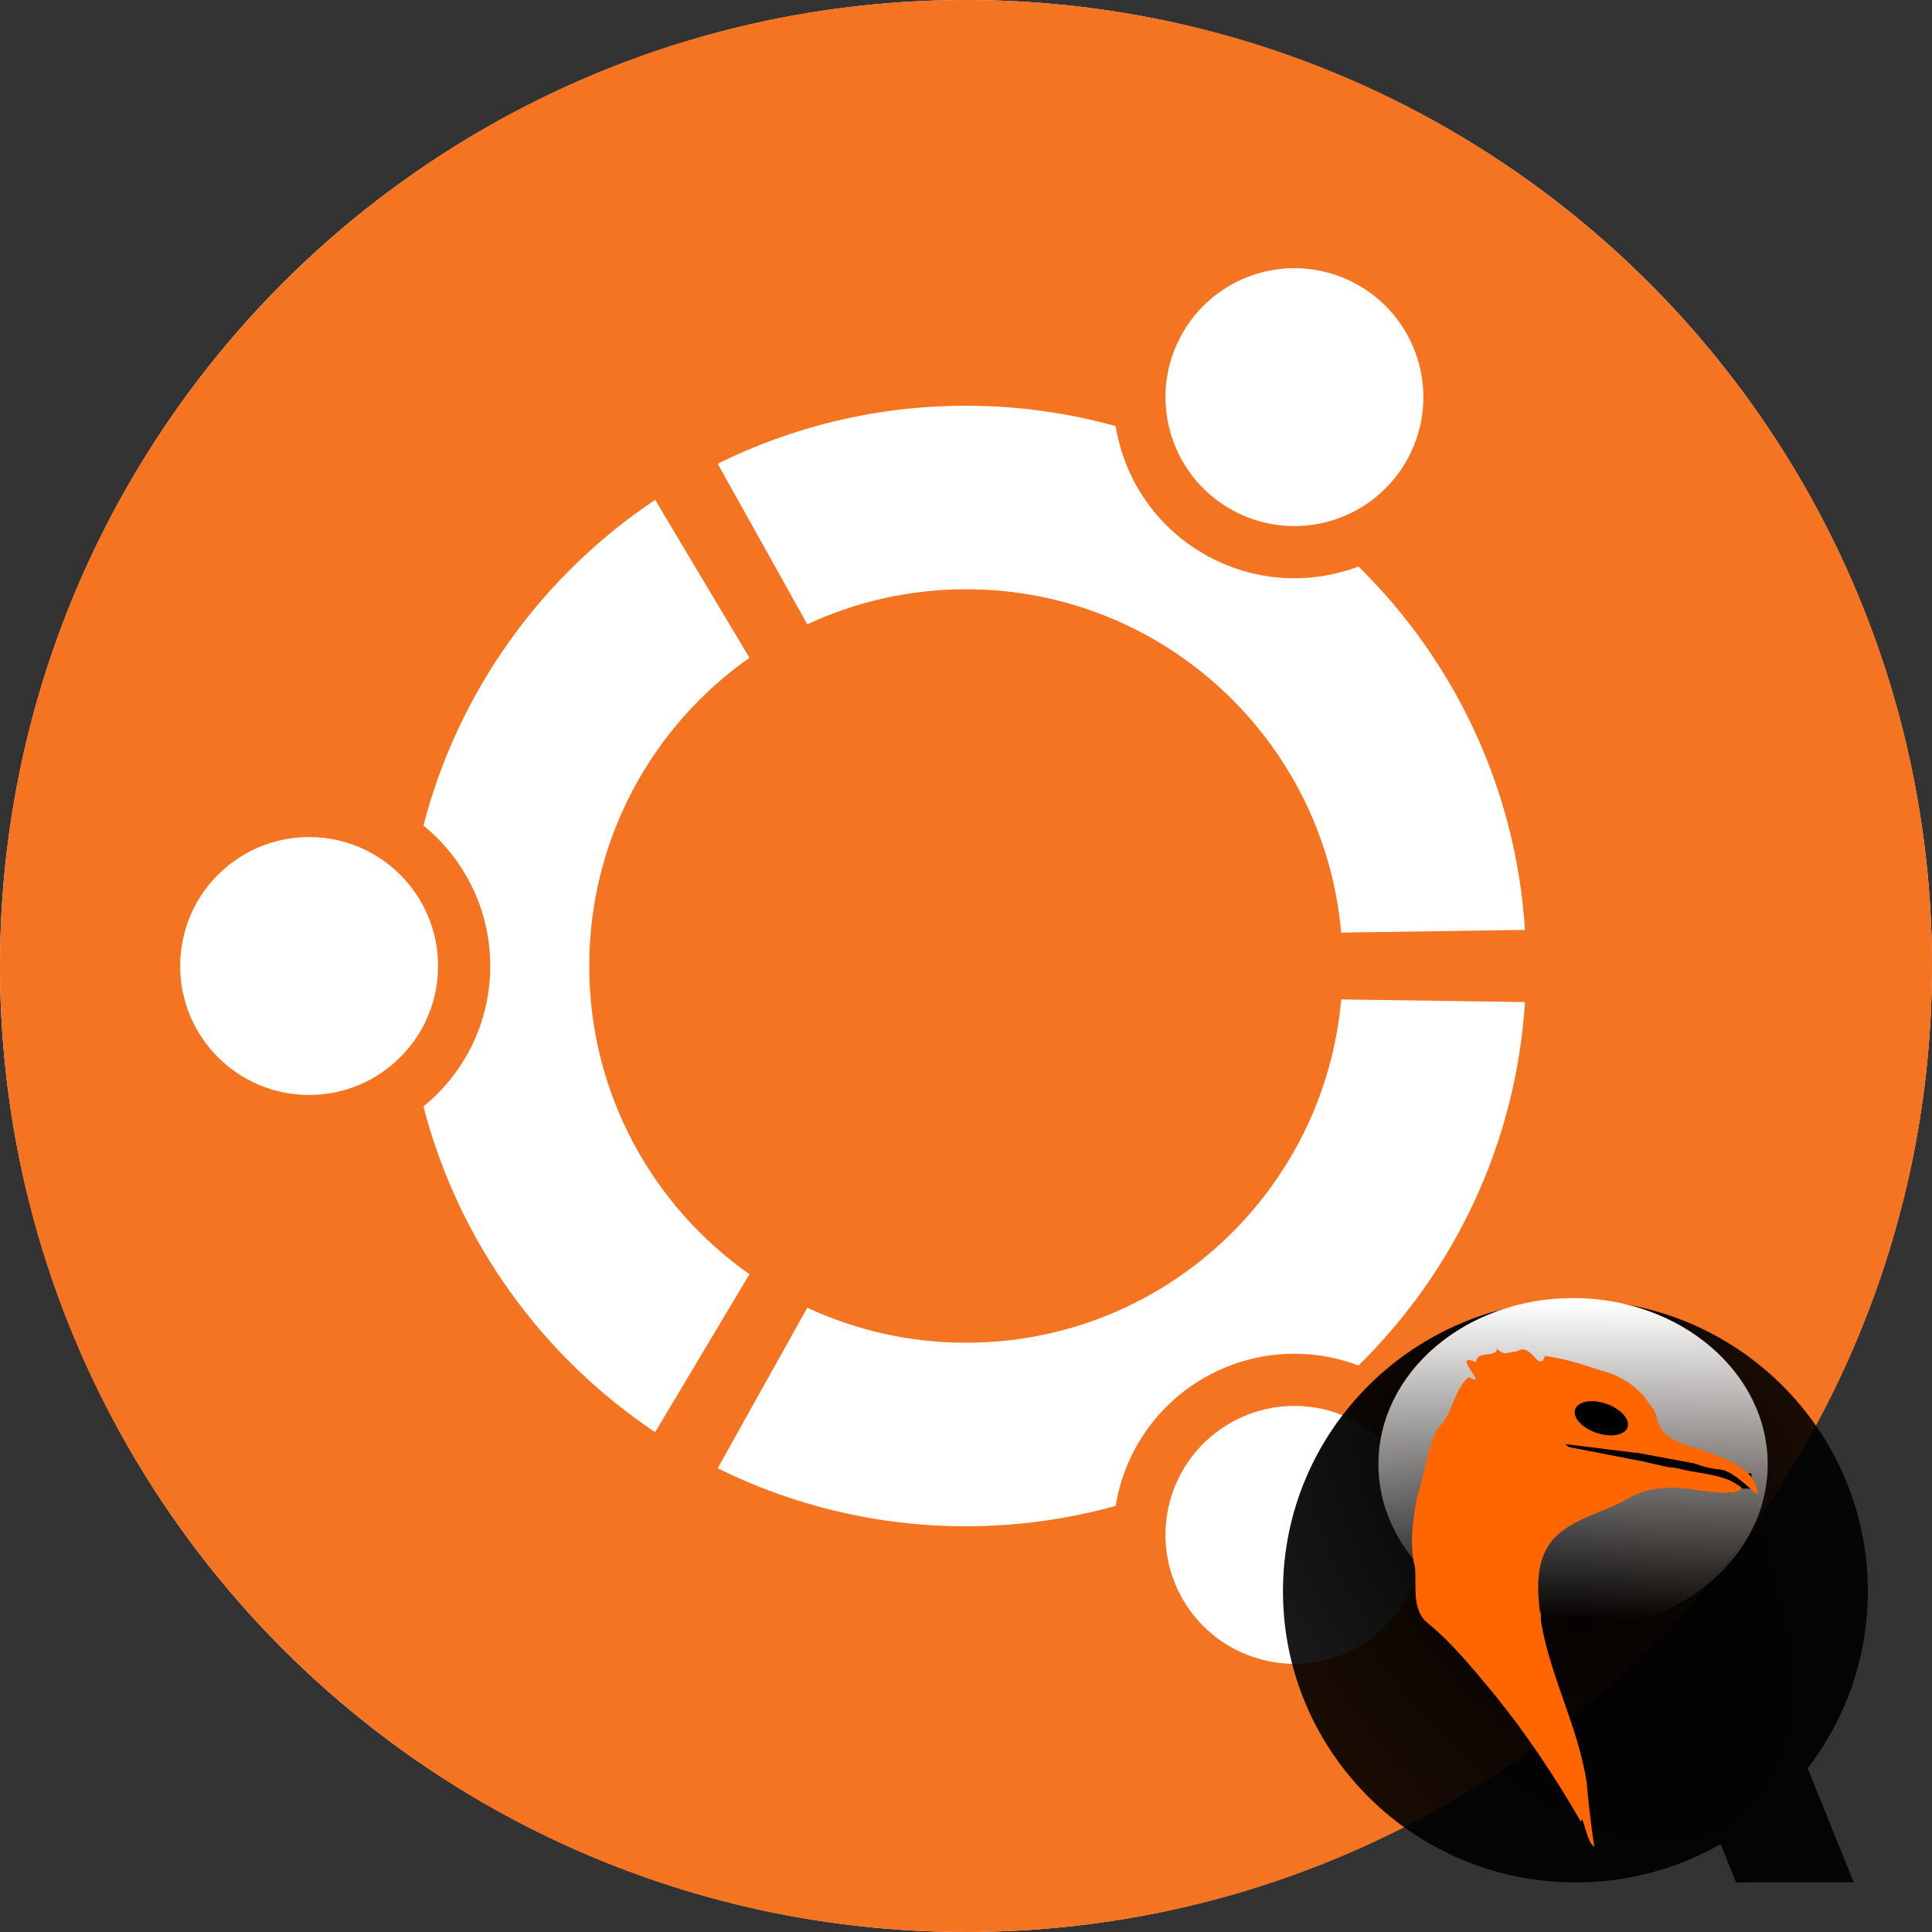 <svg width="512" height="512" viewBox="0 0 512 512" fill="none" xmlns="http://www.w3.org/2000/svg">
<rect x="0" y="0" width="512" height="512" fill="#333333" stroke="none"/>
<circle cx="256" cy="256" r="256" fill="white"/>
<path d="M512 256.002C512 397.381 397.382 511.998 255.995 511.998C114.611 511.998 0 397.381 0 256.002C0 114.613 114.611 0 255.995 0C397.382 0 512 114.613 512 256.002Z" fill="#F47421"/>
<path d="M325.947 134.832C342.293 144.272 363.19 138.673 372.623 122.332C382.061 105.984 376.467 85.089 360.119 75.651C343.775 66.216 322.88 71.814 313.442 88.161C304.007 104.503 309.604 125.397 325.947 134.832V134.832ZM255.997 355.838C240.968 355.838 226.725 352.496 213.94 346.549L190.192 389.107C210.029 398.929 232.362 404.479 255.997 404.479C269.743 404.479 283.033 402.574 295.664 399.077C297.898 385.35 306.049 372.698 319.044 365.194C332.016 357.705 347.029 356.963 360.024 361.874C385.296 337.024 401.741 303.215 404.135 265.563L355.425 264.854C350.942 315.855 308.156 355.838 255.997 355.838ZM255.997 156.159C308.156 156.159 350.942 196.15 355.425 247.145L404.135 246.434C401.738 208.786 385.293 174.976 360.017 150.128C347.024 155.036 332.013 154.292 319.039 146.801C306.046 139.3 297.897 126.65 295.662 112.921C283.033 109.427 269.743 107.521 255.997 107.521C232.362 107.521 210.031 113.069 190.195 122.895L213.942 165.448C226.725 159.5 240.968 156.159 255.997 156.159V156.159ZM156.16 255.998C156.16 222.22 172.946 192.387 198.612 174.321L173.626 132.463C143.716 152.448 121.465 182.996 112.224 218.779C123.02 227.578 129.918 240.979 129.918 256.002C129.918 271.023 123.019 284.423 112.222 293.221C121.462 329.006 143.713 359.554 173.624 379.539L198.612 337.679C172.946 319.615 156.16 289.781 156.16 255.998V255.998ZM325.952 377.163C309.604 386.601 304.007 407.494 313.443 423.835C322.882 440.183 343.774 445.784 360.122 436.346C376.465 426.909 382.065 406.014 372.626 389.668C363.191 373.329 342.295 367.728 325.952 377.163ZM81.921 221.825C63.041 221.825 47.742 237.122 47.742 256.002C47.742 274.877 63.041 290.175 81.921 290.175C100.794 290.175 116.094 274.877 116.094 256.002C116.094 237.122 100.794 221.825 81.921 221.825Z" fill="white"/>
<g clip-path="url(#clip0_2:572)">
<path d="M417.569 344.547C374.691 344.547 340 379.099 340 421.7C340 464.3 374.691 498.853 417.569 498.853C431.585 498.853 444.628 495.176 456.007 488.709L460.045 498.853H491.267L479.042 468.602C489.061 455.614 495 439.323 495 421.7C495 379.099 460.309 344.547 417.569 344.547V344.547Z" fill="url(#paint0_radial_2:572)"/>
<path d="M416.876 432.071C445.362 432.071 468.454 412.356 468.454 388.035C468.454 363.715 445.362 344 416.876 344C388.389 344 365.297 363.715 365.297 388.035C365.297 412.356 388.389 432.071 416.876 432.071Z" fill="url(#paint1_linear_2:572)"/>
<path d="M425.437 384.33C430.472 384.33 434.554 380.249 434.554 375.214C434.554 370.179 430.472 366.097 425.437 366.097C420.402 366.097 416.32 370.179 416.32 375.214C416.32 380.249 420.402 384.33 425.437 384.33Z" fill="black"/>
<path d="M459.986 388.225L408.332 380.764L406.882 388.258L458.536 395.719L459.986 388.225Z" fill="black"/>
<path d="M464.153 390.478H455.036V394.502H464.153V390.478Z" fill="black"/>
<path d="M396.754 357.174C396.675 360.213 391.384 357.567 391.162 361.032C385.306 358.423 391.619 365.014 391.032 365.625H390.989L390.556 365.582C390.273 365.481 389.862 365.306 389.254 364.931C385.161 368.192 385.064 374.964 380.845 378.724C378.084 384.705 377.404 391.185 375.378 397.457C374.381 403.424 373.505 409.391 374.988 415.358C375.433 420.215 374.032 426.82 378.457 430.206C385.021 435.59 390.474 442.417 395.941 448.939C404.572 459.554 412.177 471.003 418.976 482.798C419.426 479.856 420.517 488.709 422.487 489.306C421.804 484.879 420.919 477.844 420.489 472.376C418.296 458.084 411.261 445.178 408.611 431.024C408.529 430.428 408.433 429.814 408.35 429.207V427.43H408.133C407.265 420.437 406.954 412.86 412.032 407.448C417.222 402.217 424.951 400.899 431.182 397.263C432.57 396.443 434.027 395.778 435.511 395.306C435.524 395.302 435.543 395.311 435.555 395.306C439.884 393.97 444.505 394.012 449.001 394.743C449.067 394.754 449.151 394.775 449.217 394.786C449.627 394.855 450.07 394.924 450.475 395.003C453.763 395.296 460.382 396.585 461.576 394.309C457.038 390.438 450.489 390.715 444.924 389.189C444.049 389.029 442.968 388.856 441.885 388.756L436.459 387.541L435.115 387.195V387.238L415.688 383.463C415.38 383.183 415.044 382.896 414.733 382.684L433.605 385.029V384.942C434.271 385.09 434.932 385.211 435.603 385.289V385.332L448.952 387.802C451.256 388.663 453.712 389.301 456.016 389.454C459.818 390.007 464.661 395.684 465.896 395.962C465.284 389.981 459.318 387.303 454.364 385.554C448.578 382.737 439.933 382.848 438.961 375.064C438.717 374.521 438.477 373.98 438.182 373.454L435.934 370.457L436.02 370.413C432.94 366.778 428.61 364.141 424.003 363.128C419.438 361.546 414.304 359.978 409.433 359.354C407.796 364.183 405.964 355.524 402.023 358.097C398.568 358.506 399.04 359.419 396.472 357.229L396.754 357.174ZM421.593 371.328C422.845 371.295 424.271 371.525 425.715 372.022C429.544 373.346 432.042 376.143 431.307 378.266C430.571 380.39 426.852 381.028 423.022 379.696C419.193 378.364 416.695 375.63 417.43 373.493C417.89 372.162 419.512 371.384 421.593 371.328Z" fill="#FF6600"/>
</g>
<defs>
<radialGradient id="paint0_radial_2:572" cx="0" cy="0" r="1" gradientUnits="userSpaceOnUse" gradientTransform="translate(408.382 405.398) rotate(57.177) scale(139.383 77.2)">
<stop/>
<stop offset="1" stop-opacity="0.897"/>
</radialGradient>
<linearGradient id="paint1_linear_2:572" x1="418.333" y1="345.074" x2="418.333" y2="429.207" gradientUnits="userSpaceOnUse">
<stop stop-color="white"/>
<stop offset="1" stop-color="white" stop-opacity="0"/>
</linearGradient>
<clipPath id="clip0_2:572">
<rect width="155" height="155" fill="white" transform="translate(340 344)"/>
</clipPath>
</defs>
</svg>
